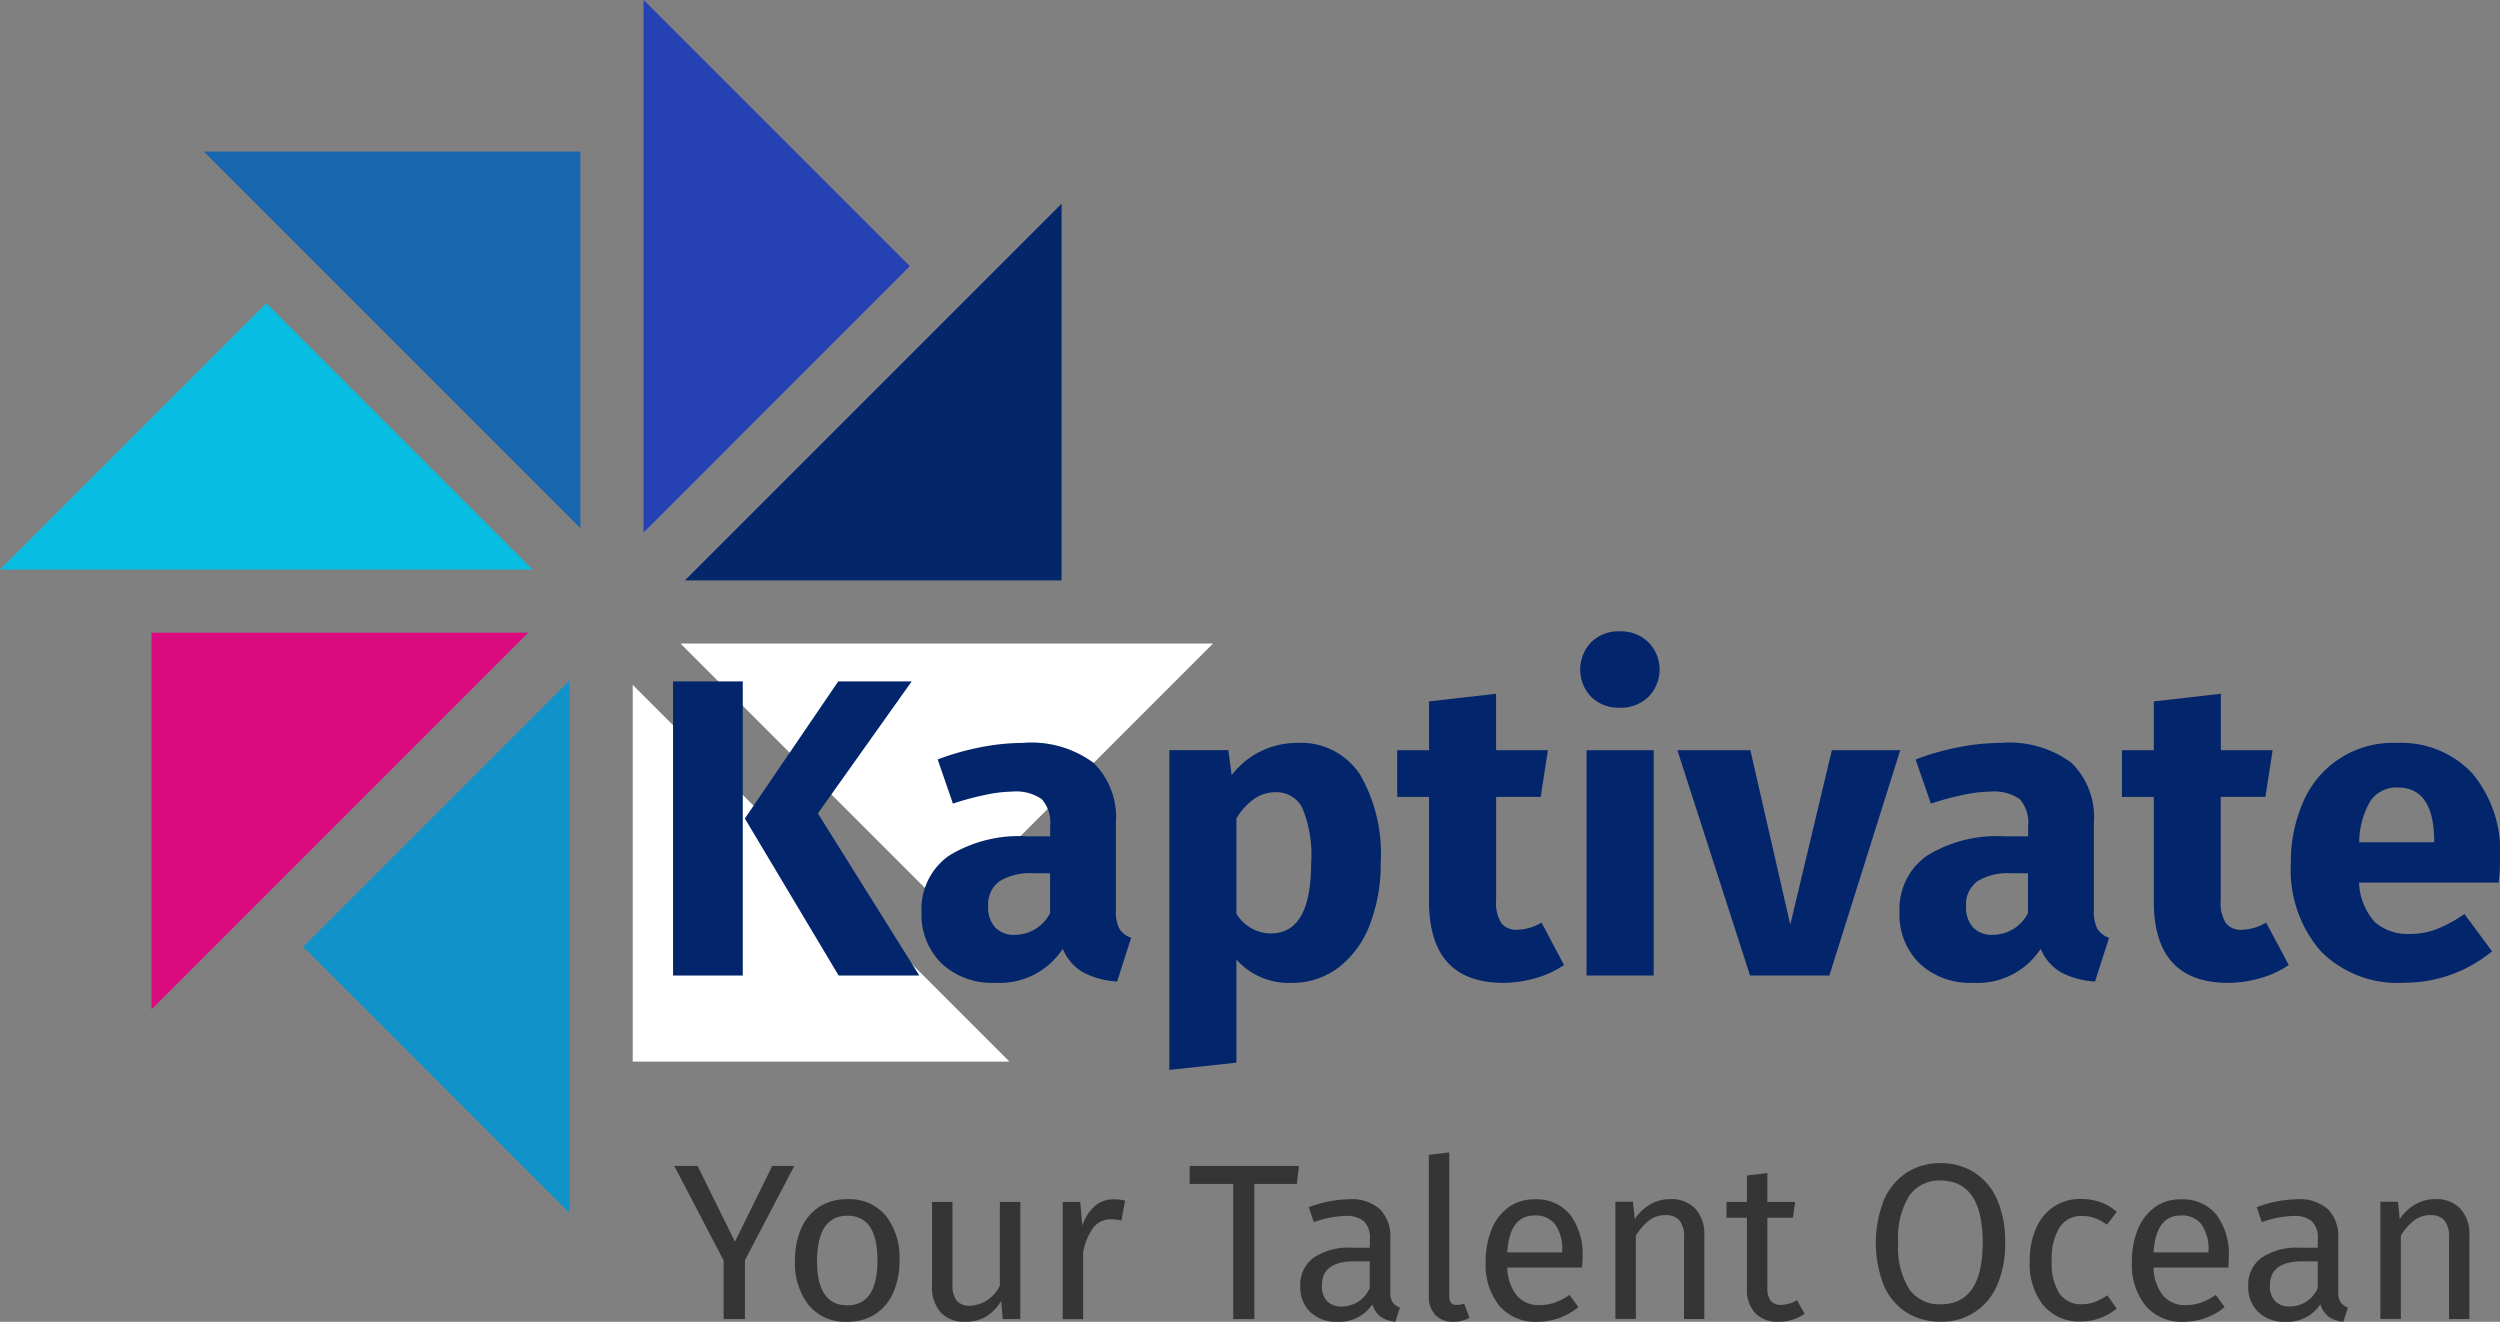 <svg xmlns="http://www.w3.org/2000/svg" width="75.656" height="40" viewBox="0 0 75.656 40"><rect x="0" y="0" width="75.656" height="40" fill="#808080" stroke="none"/><defs><style>.a{fill:#07bee2;}.b{fill:#fff;}.c{fill:#1867ae;}.d{fill:#2641b3;}.e{fill:#0f93c8;}.f{fill:#04266b;}.g{fill:#da0b7e;}.h{fill:#03256c;}.i{fill:#353535;}</style></defs><g transform="translate(-213.793 -34.246)"><g transform="translate(213.793 34.246)"><g transform="translate(0 9.178)"><path class="a" d="M221.851,64.255l-8.059,8.059H229.91Z" transform="translate(-213.793 -64.255)"/><g transform="translate(20.594 10.297)"><path class="b" d="M289.189,105.982l-8.059-8.059h16.117Z" transform="translate(-281.131 -97.924)"/></g></g><g transform="translate(6.168 4.585)"><path class="c" d="M245.356,49.237h-11.4l11.4,11.4Z" transform="translate(-233.96 -49.237)"/><g transform="translate(12.979 16.145)"><path class="b" d="M276.4,113.424v-11.4l11.4,11.4Z" transform="translate(-276.399 -102.028)"/></g></g><g transform="translate(9.178)"><g transform="translate(10.297)"><path class="d" d="M285.53,42.3l-8.059-8.059V50.363Z" transform="translate(-277.471 -34.246)"/></g><g transform="translate(0 20.594)"><path class="e" d="M243.8,109.642l8.059-8.059V117.7Z" transform="translate(-243.802 -101.584)"/></g></g><g transform="translate(4.585 6.168)"><g transform="translate(16.145)"><path class="f" d="M292.971,65.809v-11.4l-11.4,11.4Z" transform="translate(-281.575 -54.412)"/></g><g transform="translate(0 12.979)"><path class="g" d="M228.784,96.852h11.4l-11.4,11.4Z" transform="translate(-228.784 -96.852)"/></g></g></g><g transform="translate(234.165 53.351)"><path class="h" d="M282.51,101.672v8.9H280.4v-8.9Zm5.112,0-2.839,3.995,3.07,4.907h-2.441l-2.839-4.753,2.826-4.149Z" transform="translate(-280.404 -100.156)"/><path class="h" d="M310.965,113.388a.661.661,0,0,0,.353.27l-.424,1.323a2.5,2.5,0,0,1-1.028-.276,1.474,1.474,0,0,1-.617-.713,2.279,2.279,0,0,1-2.055,1.028,2.215,2.215,0,0,1-1.619-.591,2.061,2.061,0,0,1-.6-1.541,1.973,1.973,0,0,1,.822-1.708,4.039,4.039,0,0,1,2.376-.591h.694v-.3a1.071,1.071,0,0,0-.257-.829,1.379,1.379,0,0,0-.9-.225,4.18,4.18,0,0,0-.809.1,8.375,8.375,0,0,0-.976.263l-.462-1.336a7.834,7.834,0,0,1,1.316-.373,6.747,6.747,0,0,1,1.252-.128,3.178,3.178,0,0,1,2.145.6,2.3,2.3,0,0,1,.681,1.811v2.646A1.124,1.124,0,0,0,310.965,113.388Zm-2.1-.475v-1.207h-.5a1.78,1.78,0,0,0-1.034.244.869.869,0,0,0-.34.758.891.891,0,0,0,.212.636.764.764,0,0,0,.584.225A1.2,1.2,0,0,0,308.865,112.913Z" transform="translate(-297.459 -104.384)"/><path class="h" d="M335.268,108.713a4.789,4.789,0,0,1,.629,2.659,5.085,5.085,0,0,1-.327,1.882,2.943,2.943,0,0,1-.944,1.3,2.312,2.312,0,0,1-1.439.469,2.112,2.112,0,0,1-1.657-.706v3.121l-2.03.218V107.98h1.786l.1.758a2.479,2.479,0,0,1,1.965-.976A2.138,2.138,0,0,1,335.268,108.713Zm-1.477,2.685a3.654,3.654,0,0,0-.27-1.676.876.876,0,0,0-.81-.469,1.131,1.131,0,0,0-.648.206,1.847,1.847,0,0,0-.533.591v2.877a1.221,1.221,0,0,0,1.04.6Q333.79,113.529,333.791,111.4Z" transform="translate(-314.485 -104.384)"/><path class="h" d="M357.1,111.1a2.93,2.93,0,0,1-.867.4,3.577,3.577,0,0,1-.983.141q-2.235-.013-2.235-2.466v-3.16h-.963V104.6h.963v-1.477l2.03-.231V104.6h1.567l-.218,1.413h-1.349v3.134a1.157,1.157,0,0,0,.154.681.57.57,0,0,0,.488.206,1.491,1.491,0,0,0,.732-.218Z" transform="translate(-330.141 -101.002)"/><path class="h" d="M372.217,97.044a1.179,1.179,0,0,1,0,1.657,1.2,1.2,0,0,1-.867.328,1.177,1.177,0,0,1-.861-.328,1.194,1.194,0,0,1,0-1.657,1.177,1.177,0,0,1,.861-.328A1.2,1.2,0,0,1,372.217,97.044Zm.161,3.269v6.821h-2.03v-6.821Z" transform="translate(-342.706 -96.716)"/><path class="h" d="M386.517,108.476l-2.145,6.821h-2.4l-2.2-6.821h2.209l1.208,5.279,1.259-5.279Z" transform="translate(-349.383 -104.879)"/><path class="h" d="M407.731,113.388a.662.662,0,0,0,.353.27l-.424,1.323a2.5,2.5,0,0,1-1.028-.276,1.472,1.472,0,0,1-.616-.713,2.279,2.279,0,0,1-2.055,1.028,2.214,2.214,0,0,1-1.618-.591,2.061,2.061,0,0,1-.6-1.541,1.974,1.974,0,0,1,.822-1.708,4.038,4.038,0,0,1,2.376-.591h.694v-.3a1.069,1.069,0,0,0-.257-.829,1.378,1.378,0,0,0-.9-.225,4.18,4.18,0,0,0-.81.1,8.369,8.369,0,0,0-.976.263l-.462-1.336a7.847,7.847,0,0,1,1.317-.373,6.747,6.747,0,0,1,1.252-.128,3.176,3.176,0,0,1,2.145.6,2.3,2.3,0,0,1,.681,1.811v2.646A1.128,1.128,0,0,0,407.731,113.388Zm-2.1-.475v-1.207h-.5a1.781,1.781,0,0,0-1.034.244.869.869,0,0,0-.34.758.891.891,0,0,0,.212.636.762.762,0,0,0,.584.225A1.2,1.2,0,0,0,405.631,112.913Z" transform="translate(-364.631 -104.384)"/><path class="h" d="M428.8,111.1a2.927,2.927,0,0,1-.867.4,3.575,3.575,0,0,1-.983.141q-2.235-.013-2.235-2.466v-3.16h-.964V104.6h.964v-1.477l2.029-.231V104.6h1.567l-.218,1.413H426.74v3.134a1.156,1.156,0,0,0,.154.681.57.57,0,0,0,.488.206,1.492,1.492,0,0,0,.732-.218Z" transform="translate(-379.908 -101.002)"/><path class="h" d="M446.757,111.988h-4.226a1.887,1.887,0,0,0,.488,1.207,1.536,1.536,0,0,0,1.066.347,2.2,2.2,0,0,0,.8-.148,4.112,4.112,0,0,0,.835-.456l.835,1.13a4.164,4.164,0,0,1-2.659.951,3.259,3.259,0,0,1-2.543-.976,3.748,3.748,0,0,1-.887-2.62,4.509,4.509,0,0,1,.372-1.869,2.94,2.94,0,0,1,2.813-1.792,2.958,2.958,0,0,1,2.312.925,3.7,3.7,0,0,1,.835,2.569A6,6,0,0,1,446.757,111.988Zm-1.952-1.31q-.026-1.567-1.1-1.567a.96.96,0,0,0-.816.385,2.463,2.463,0,0,0-.353,1.271H444.8Z" transform="translate(-391.512 -104.384)"/></g><g transform="translate(234.198 69.119)"><path class="i" d="M284.146,149.614l-1.494,2.853v1.783h-.646v-1.776l-1.494-2.86h.706l1.131,2.294,1.13-2.294Z" transform="translate(-280.513 -149.204)"/><path class="i" d="M295.207,153.412a2.053,2.053,0,0,1,.414,1.352,2.356,2.356,0,0,1-.188.972,1.475,1.475,0,0,1-.545.653,1.522,1.522,0,0,1-.848.232,1.435,1.435,0,0,1-1.164-.5,2.039,2.039,0,0,1-.417-1.352,2.357,2.357,0,0,1,.188-.972,1.475,1.475,0,0,1,.545-.653,1.531,1.531,0,0,1,.855-.232A1.426,1.426,0,0,1,295.207,153.412Zm-2.083,1.359q0,1.352.915,1.352t.915-1.359q0-1.352-.908-1.352T293.124,154.771Z" transform="translate(-288.805 -151.494)"/><path class="i" d="M308.7,156.724h-.532l-.047-.552a1.35,1.35,0,0,1-.464.481,1.26,1.26,0,0,1-.639.151.943.943,0,0,1-.727-.283,1.133,1.133,0,0,1-.262-.8v-2.543h.619v2.476a.8.8,0,0,0,.128.515.517.517,0,0,0,.417.151,1.054,1.054,0,0,0,.888-.612v-2.53h.619Z" transform="translate(-298.228 -151.678)"/><path class="i" d="M320.837,152.954l-.114.606a1.277,1.277,0,0,0-.31-.04.658.658,0,0,0-.531.242,1.8,1.8,0,0,0-.316.754v2.025h-.619v-3.546h.532l.061.72a1.346,1.346,0,0,1,.384-.6.855.855,0,0,1,.565-.2A1.441,1.441,0,0,1,320.837,152.954Z" transform="translate(-307.192 -151.494)"/><path class="i" d="M334.818,149.614l-.067.545h-1.285v4.091h-.639v-4.091h-1.319v-.545Z" transform="translate(-315.912 -149.204)"/><path class="i" d="M345.242,156.033a.45.45,0,0,0,.222.158l-.141.431a.949.949,0,0,1-.444-.155.708.708,0,0,1-.249-.377,1.189,1.189,0,0,1-1.056.532,1.132,1.132,0,0,1-.827-.3,1.034,1.034,0,0,1-.3-.774,1.016,1.016,0,0,1,.407-.868,1.9,1.9,0,0,1,1.154-.3h.545v-.263a.691.691,0,0,0-.181-.538.823.823,0,0,0-.559-.161,3.133,3.133,0,0,0-.955.188l-.154-.451a3.567,3.567,0,0,1,1.224-.242,1.28,1.28,0,0,1,.935.306,1.171,1.171,0,0,1,.31.871v1.622A.557.557,0,0,0,345.242,156.033Zm-.693-.427v-.814h-.464q-.983,0-.982.727a.664.664,0,0,0,.155.478.6.6,0,0,0,.458.161A.924.924,0,0,0,344.549,155.605Z" transform="translate(-323.503 -151.494)"/><path class="i" d="M355.379,153.194a.794.794,0,0,1-.2-.575v-4.272l.619-.074v4.333a.362.362,0,0,0,.05.215.2.2,0,0,0,.172.067.611.611,0,0,0,.228-.04l.161.431a1.008,1.008,0,0,1-.491.121A.72.72,0,0,1,355.379,153.194Z" transform="translate(-332.345 -148.272)"/><path class="i" d="M363.71,154.98h-2.261a1.382,1.382,0,0,0,.3.861.859.859,0,0,0,.66.276,1.446,1.446,0,0,0,.471-.074,1.9,1.9,0,0,0,.451-.235l.269.37a1.959,1.959,0,0,1-1.238.444,1.435,1.435,0,0,1-1.154-.484,1.984,1.984,0,0,1-.414-1.332,2.528,2.528,0,0,1,.178-.979,1.538,1.538,0,0,1,.511-.669,1.3,1.3,0,0,1,.784-.242,1.315,1.315,0,0,1,1.083.464,1.986,1.986,0,0,1,.376,1.285Q363.724,154.818,363.71,154.98Zm-.6-.5a1.31,1.31,0,0,0-.209-.8.735.735,0,0,0-.625-.276q-.761,0-.828,1.117h1.662Z" transform="translate(-336.239 -151.494)"/><path class="i" d="M376.042,153.2a1.112,1.112,0,0,1,.272.794v2.543H375.7v-2.456a.784.784,0,0,0-.141-.532.536.536,0,0,0-.417-.155.808.808,0,0,0-.5.161,1.679,1.679,0,0,0-.4.464v2.516h-.619v-3.546h.532l.053.525a1.4,1.4,0,0,1,.468-.444,1.206,1.206,0,0,1,.615-.161A.991.991,0,0,1,376.042,153.2Z" transform="translate(-345.142 -151.494)"/><path class="i" d="M386.985,154.577a1.362,1.362,0,0,1-.794.242.937.937,0,0,1-.7-.259,1.032,1.032,0,0,1-.252-.75v-2.14h-.619v-.478h.619v-.8l.619-.074v.875h.841l-.067.478h-.774v2.113a.65.65,0,0,0,.1.4.388.388,0,0,0,.326.124,1.011,1.011,0,0,0,.471-.141Z" transform="translate(-352.778 -149.692)"/><path class="i" d="M402.384,149.629a1.843,1.843,0,0,1,.687.817,3.134,3.134,0,0,1,.245,1.305,3.1,3.1,0,0,1-.245,1.292,1.79,1.79,0,0,1-1.712,1.1,1.893,1.893,0,0,1-1.026-.276,1.818,1.818,0,0,1-.686-.814,3.542,3.542,0,0,1,0-2.59,1.87,1.87,0,0,1,.69-.831,1.849,1.849,0,0,1,1.023-.286A1.877,1.877,0,0,1,402.384,149.629Zm-1.968.7a2.421,2.421,0,0,0-.337,1.426,2.353,2.353,0,0,0,.34,1.413,1.109,1.109,0,0,0,.939.451q1.278,0,1.278-1.87t-1.278-1.877A1.1,1.1,0,0,0,400.416,150.332Z" transform="translate(-363.04 -149.02)"/><path class="i" d="M416.793,153a1.611,1.611,0,0,1,.5.293l-.3.39a1.524,1.524,0,0,0-.366-.2,1.165,1.165,0,0,0-.394-.064.77.77,0,0,0-.67.343,1.781,1.781,0,0,0-.239,1.016,1.681,1.681,0,0,0,.235.992.785.785,0,0,0,.673.32,1.107,1.107,0,0,0,.384-.064,1.95,1.95,0,0,0,.39-.205l.283.4a1.684,1.684,0,0,1-1.083.39,1.411,1.411,0,0,1-1.134-.484,2,2,0,0,1-.414-1.339,2.416,2.416,0,0,1,.188-.989,1.525,1.525,0,0,1,.535-.659,1.43,1.43,0,0,1,.825-.235A1.759,1.759,0,0,1,416.793,153Z" transform="translate(-373.638 -151.494)"/><path class="i" d="M427.663,154.98H425.4a1.381,1.381,0,0,0,.3.861.859.859,0,0,0,.66.276,1.446,1.446,0,0,0,.471-.074,1.9,1.9,0,0,0,.451-.235l.269.37a1.959,1.959,0,0,1-1.238.444,1.435,1.435,0,0,1-1.154-.484,1.986,1.986,0,0,1-.414-1.332,2.527,2.527,0,0,1,.178-.979,1.538,1.538,0,0,1,.511-.669,1.3,1.3,0,0,1,.784-.242,1.315,1.315,0,0,1,1.083.464,1.986,1.986,0,0,1,.376,1.285C427.677,154.766,427.672,154.872,427.663,154.98Zm-.6-.5a1.313,1.313,0,0,0-.208-.8.736.736,0,0,0-.626-.276q-.761,0-.828,1.117h1.662Z" transform="translate(-380.633 -151.494)"/><path class="i" d="M439.049,156.033a.451.451,0,0,0,.222.158l-.141.431a.948.948,0,0,1-.444-.155.706.706,0,0,1-.249-.377,1.19,1.19,0,0,1-1.056.532,1.133,1.133,0,0,1-.828-.3,1.034,1.034,0,0,1-.3-.774,1.017,1.017,0,0,1,.407-.868,1.9,1.9,0,0,1,1.154-.3h.545v-.263a.69.69,0,0,0-.182-.538.822.822,0,0,0-.558-.161,3.13,3.13,0,0,0-.955.188l-.155-.451a3.569,3.569,0,0,1,1.225-.242,1.28,1.28,0,0,1,.935.306,1.172,1.172,0,0,1,.309.871v1.622A.554.554,0,0,0,439.049,156.033Zm-.693-.427v-.814h-.464q-.982,0-.982.727a.664.664,0,0,0,.155.478.6.6,0,0,0,.458.161A.924.924,0,0,0,438.356,155.605Z" transform="translate(-388.621 -151.494)"/><path class="i" d="M451.744,153.2a1.112,1.112,0,0,1,.273.794v2.543H451.4v-2.456a.786.786,0,0,0-.141-.532.537.537,0,0,0-.417-.155.808.808,0,0,0-.5.161,1.682,1.682,0,0,0-.4.464v2.516h-.619v-3.546h.532l.054.525a1.4,1.4,0,0,1,.468-.444,1.207,1.207,0,0,1,.616-.161A.991.991,0,0,1,451.744,153.2Z" transform="translate(-397.692 -151.494)"/></g></g></svg>